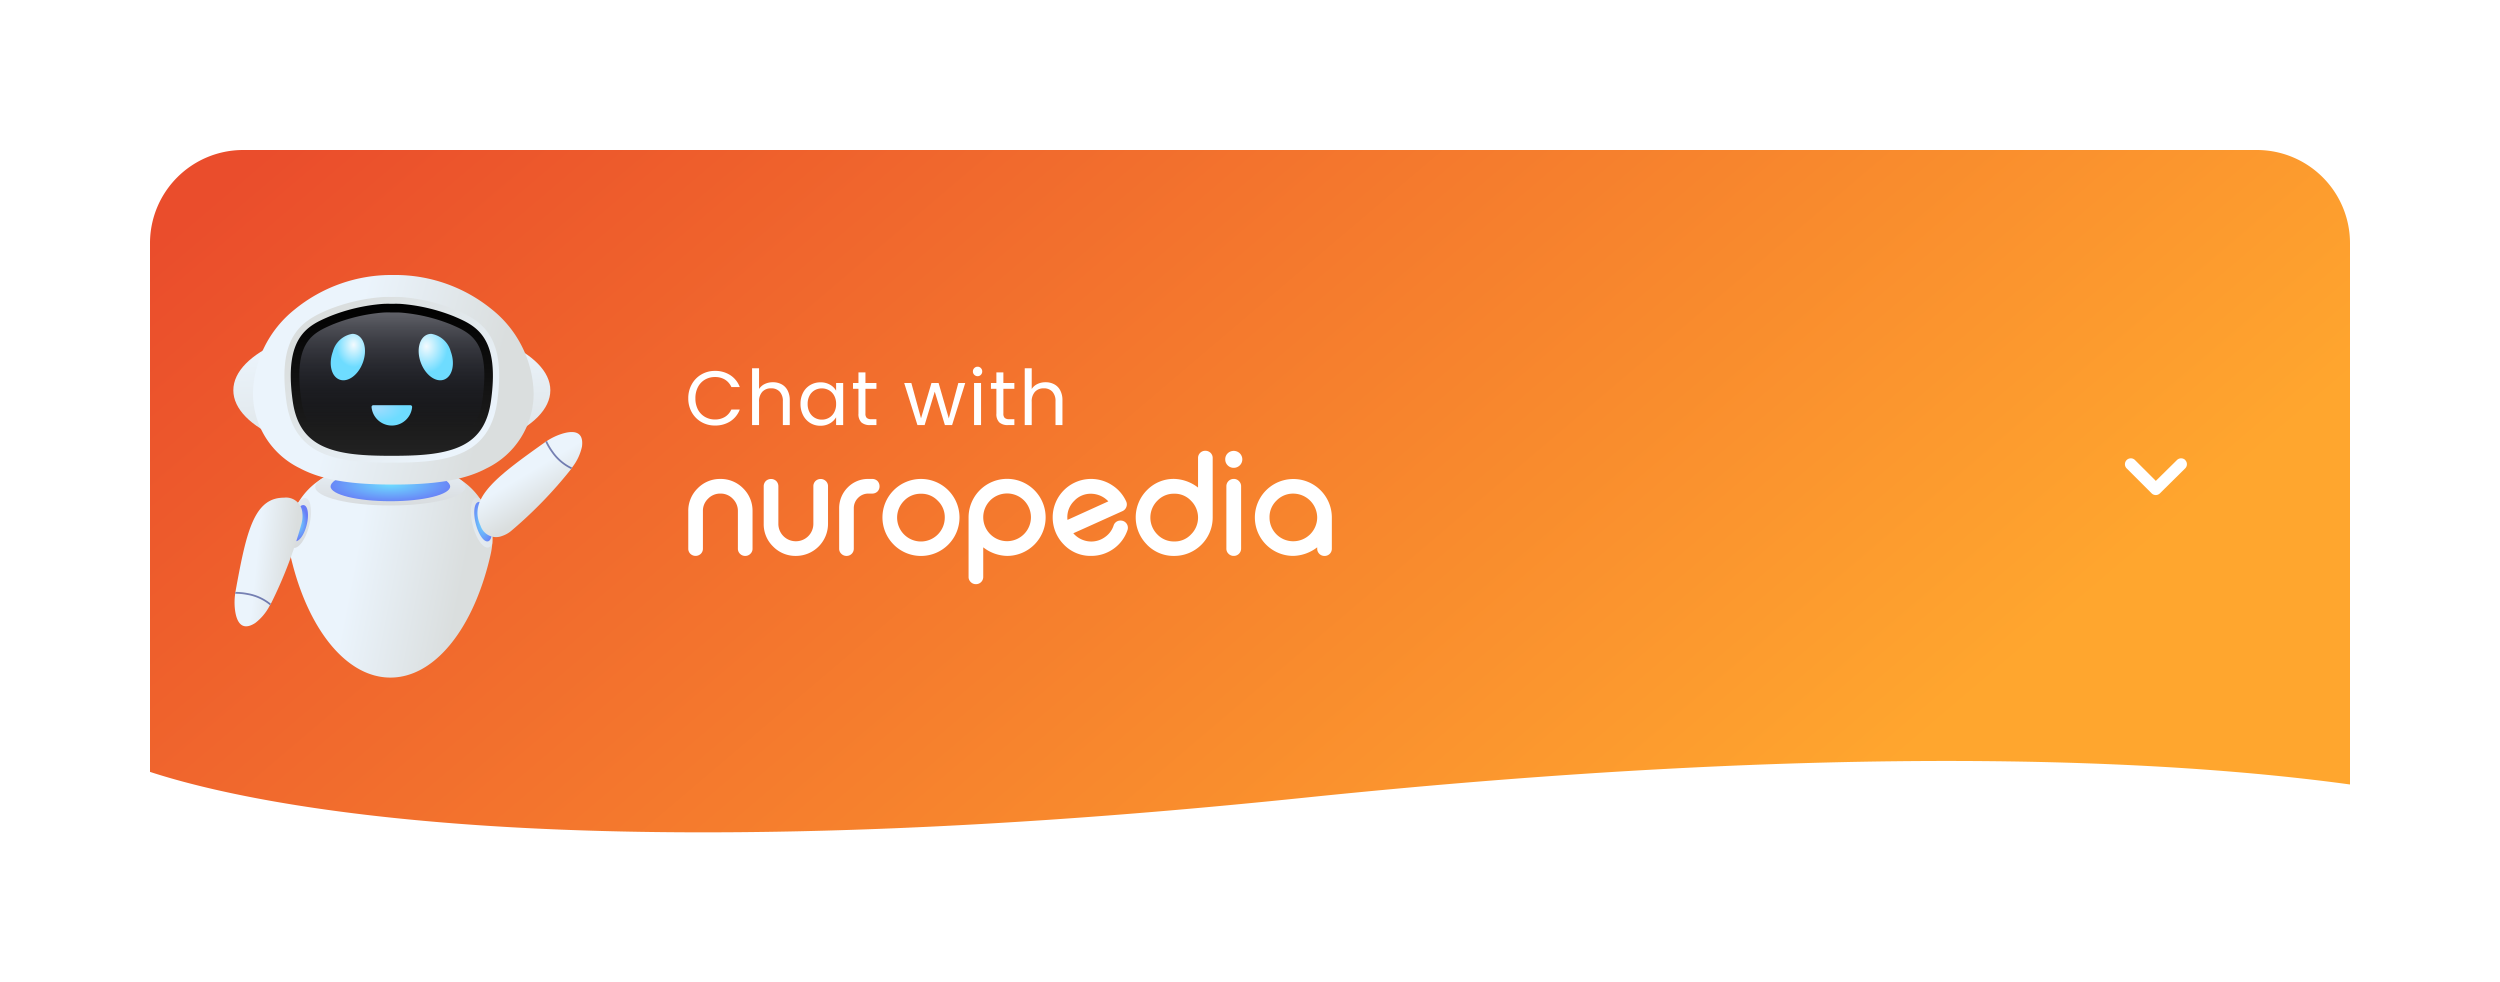 <svg xmlns="http://www.w3.org/2000/svg" xmlns:xlink="http://www.w3.org/1999/xlink" width="300" height="117.882" viewBox="0 0 300 117.882">
  <defs>
    <linearGradient id="linear-gradient" x1="0.014" y1="0.09" x2="0.95" y2="0.453" gradientUnits="objectBoundingBox">
      <stop offset="0" stop-color="#ea4d2c"/>
      <stop offset="1" stop-color="#ffa62e"/>
    </linearGradient>
    <filter id="Path_4337" x="0" y="0" width="300" height="117.882" filterUnits="userSpaceOnUse">
      <feOffset dy="2" input="SourceAlpha"/>
      <feGaussianBlur stdDeviation="6" result="blur"/>
      <feFlood flood-color="#1381ee" flood-opacity="0.2"/>
      <feComposite operator="in" in2="blur"/>
      <feComposite in="SourceGraphic"/>
    </filter>
    <linearGradient id="linear-gradient-2" x1="0.326" y1="0.433" x2="0.853" y2="0.539" gradientUnits="objectBoundingBox">
      <stop offset="0" stop-color="#ebf4fc"/>
      <stop offset="1" stop-color="#dadede"/>
    </linearGradient>
    <linearGradient id="linear-gradient-3" x1="0.539" y1="-0.087" x2="0.566" y2="1.51" gradientUnits="objectBoundingBox">
      <stop offset="0" stop-color="#ebf4fc"/>
      <stop offset="1" stop-color="#cfd0d0"/>
    </linearGradient>
    <radialGradient id="radial-gradient" cx="0.5" cy="0.5" r="0.556" gradientUnits="objectBoundingBox">
      <stop offset="0" stop-color="#6edcff"/>
      <stop offset="1" stop-color="#687df6"/>
    </radialGradient>
    <linearGradient id="linear-gradient-4" x1="0.5" y1="-0.599" x2="0.833" y2="1.587" xlink:href="#linear-gradient-3"/>
    <radialGradient id="radial-gradient-2" cx="0.5" cy="0.5" r="0.48" xlink:href="#radial-gradient"/>
    <linearGradient id="linear-gradient-5" x1="0" y1="1.314" x2="1.39" y2="-0.682" xlink:href="#linear-gradient-3"/>
    <radialGradient id="radial-gradient-3" cx="0.5" cy="0.5" r="0.624" xlink:href="#radial-gradient"/>
    <linearGradient id="linear-gradient-7" x2="1" y2="1" gradientUnits="objectBoundingBox">
      <stop offset="0" stop-color="#7984b5"/>
      <stop offset="1" stop-color="#6c77ad"/>
    </linearGradient>
    <linearGradient id="linear-gradient-8" x1="0.326" y1="0.567" x2="0.853" y2="0.461" xlink:href="#linear-gradient-2"/>
    <linearGradient id="linear-gradient-9" x1="0" y1="1" x2="1" y2="0" xlink:href="#linear-gradient-7"/>
    <linearGradient id="linear-gradient-10" x1="0.355" y1="0.172" x2="0.478" y2="1.232" xlink:href="#linear-gradient-2"/>
    <linearGradient id="linear-gradient-12" x1="0.187" y1="0.209" x2="0.865" y2="0.824" gradientUnits="objectBoundingBox">
      <stop offset="0" stop-color="#dadede"/>
      <stop offset="1" stop-color="#ebf4fc"/>
    </linearGradient>
    <linearGradient id="linear-gradient-13" x1="0.5" x2="0.5" y2="1" gradientUnits="objectBoundingBox">
      <stop offset="0"/>
      <stop offset="1" stop-color="#222"/>
    </linearGradient>
    <linearGradient id="linear-gradient-14" x1="0.5" y1="-0.574" x2="0.5" y2="0.859" gradientUnits="objectBoundingBox">
      <stop offset="0" stop-color="#fff"/>
      <stop offset="1" stop-color="#101531" stop-opacity="0"/>
    </linearGradient>
    <radialGradient id="radial-gradient-4" cx="0.136" cy="0.164" r="0.654" gradientUnits="objectBoundingBox">
      <stop offset="0" stop-color="#a0dcfe"/>
      <stop offset="1" stop-color="#6edcff"/>
    </radialGradient>
    <radialGradient id="radial-gradient-5" cx="0.261" cy="0.257" r="0.543" gradientUnits="objectBoundingBox">
      <stop offset="0" stop-color="#f3fafe"/>
      <stop offset="1" stop-color="#6edcff"/>
    </radialGradient>
    <radialGradient id="radial-gradient-6" cx="0.702" cy="0.24" r="0.486" xlink:href="#radial-gradient-5"/>
  </defs>
  <g id="Group_2359" data-name="Group 2359" transform="translate(-4495 -15332)">
    <g id="Group_44" data-name="Group 44" transform="translate(4513 15348)">
      <g transform="matrix(1, 0, 0, 1, -18, -16)" filter="url(#Path_4337)">
        <path id="Path_4337-2" data-name="Path 4337" d="M1019.68-50.811V14.137c-21.551-2.953-60.91-5.1-125.694,1.61-88.228,9.132-126.1.864-138.306-3.121V-50.811A11.182,11.182,0,0,1,766.853-62h241.654A11.182,11.182,0,0,1,1019.68-50.811Z" transform="translate(-737.68 78)" fill="url(#linear-gradient)"/>
      </g>
    </g>
    <g id="Group_662" data-name="Group 662" transform="translate(3.593 2)">
      <path id="nurochat" d="M34.51,26.1a.856.856,0,0,1-.612-.253.825.825,0,0,1-.262-.612V18.076a4.623,4.623,0,0,1,9.247.02,4.625,4.625,0,0,1-4.623,4.613,4.821,4.821,0,0,1-2.865-1.03v3.555a.863.863,0,0,1-.865.865Zm1.719-10.044a2.866,2.866,0,0,0,2.03,4.886,2.87,2.87,0,0,0,2.02-4.9,2.884,2.884,0,0,0-4.05.009Zm39.494,6.4a.85.85,0,0,1-.252-.612v-.166a4.892,4.892,0,0,1-2.857,1.03A4.609,4.609,0,0,1,67.991,18.1a4.618,4.618,0,1,1,9.237,0v3.749a.862.862,0,0,1-.865.864A.868.868,0,0,1,75.722,22.457Zm-5.138-6.382a2.728,2.728,0,0,0-.835,2.021,2.837,2.837,0,0,0,2.865,2.856A2.869,2.869,0,0,0,75.47,18.1a2.886,2.886,0,0,0-2.857-2.866A2.76,2.76,0,0,0,70.584,16.075Zm-5.751,6.381a.823.823,0,0,1-.262-.612v-7.5a.877.877,0,0,1,.884-.874h.01a.823.823,0,0,1,.612.262.846.846,0,0,1,.262.612v7.5a.862.862,0,0,1-.262.612.853.853,0,0,1-.612.253A.867.867,0,0,1,64.833,22.456Zm-9.791-1.1a4.631,4.631,0,0,1,0-6.537,4.467,4.467,0,0,1,3.263-1.35,4.89,4.89,0,0,1,2.866,1.039V10.956a.855.855,0,0,1,.253-.612.869.869,0,0,1,.612-.252h.019a.9.9,0,0,1,.612.243.859.859,0,0,1,.262.621v7.16a4.609,4.609,0,0,1-4.623,4.594A4.428,4.428,0,0,1,55.042,21.359Zm1.244-5.265a2.859,2.859,0,0,0,0,4.041,2.736,2.736,0,0,0,2.02.845,2.67,2.67,0,0,0,2.021-.845,2.838,2.838,0,0,0,0-4.041,2.673,2.673,0,0,0-2.021-.845A2.7,2.7,0,0,0,56.286,16.094ZM24.66,21.359a4.61,4.61,0,0,1,0-6.537A4.623,4.623,0,0,1,32.547,18.1a4.622,4.622,0,0,1-7.887,3.263Zm1.234-5.265a2.866,2.866,0,0,0,2.03,4.886,2.87,2.87,0,0,0,2.856-2.865,2.727,2.727,0,0,0-.836-2.021,2.686,2.686,0,0,0-2.02-.845A2.74,2.74,0,0,0,25.894,16.094Zm-7.526,6.362a.821.821,0,0,1-.263-.612V16.978a3.522,3.522,0,0,1,1.02-2.477,3.407,3.407,0,0,1,2.487-1.029h.476a.89.89,0,0,1,.621.252.92.92,0,0,1,.243.622.874.874,0,0,1-.243.631.891.891,0,0,1-.621.253h-.476a1.7,1.7,0,0,0-1.234.515,1.726,1.726,0,0,0-.515,1.244v4.856a.862.862,0,0,1-.864.865A.864.864,0,0,1,18.368,22.456Zm-8.189-.874a3.719,3.719,0,0,1-1.127-2.719V14.346a.885.885,0,0,1,.253-.622.915.915,0,0,1,1.252,0,.889.889,0,0,1,.253.622v4.517a2.09,2.09,0,0,0,2.1,2.088,2.09,2.09,0,0,0,2.1-2.088V14.346a.874.874,0,0,1,.253-.622.906.906,0,0,1,1.253.01.835.835,0,0,1,.253.612v4.517a3.849,3.849,0,0,1-3.857,3.846A3.74,3.74,0,0,1,10.179,21.582Zm34.9-.224a4.63,4.63,0,0,1,0-6.536,4.608,4.608,0,0,1,5.789-.593,4.528,4.528,0,0,1,1.681,1.943.848.848,0,0,1,.019.67.875.875,0,0,1-.447.486L49.079,18.7c-1.243.563-2.2.992-2.875,1.292a2.876,2.876,0,0,0,2.137.991,2.8,2.8,0,0,0,1.69-.553,2.692,2.692,0,0,0,1.01-1.371.849.849,0,0,1,.845-.591A.862.862,0,0,1,52.7,19.63a4.515,4.515,0,0,1-1.652,2.214,4.589,4.589,0,0,1-2.71.864A4.425,4.425,0,0,1,45.077,21.358Zm1.244-5.264a2.725,2.725,0,0,0-.836,2.021,1.5,1.5,0,0,0,.02.272l4.9-2.224a2.886,2.886,0,0,0-2.069-.914A2.7,2.7,0,0,0,46.321,16.094ZM6.207,22.456a.846.846,0,0,1-.253-.612V17.337a2.042,2.042,0,0,0-.612-1.486,2.013,2.013,0,0,0-1.487-.622,2.013,2.013,0,0,0-1.486.622,2,2,0,0,0-.612,1.486v4.507a.849.849,0,0,1-.252.612.907.907,0,0,1-1.253,0A.849.849,0,0,1,0,21.844V17.337A3.763,3.763,0,0,1,1.127,14.6a3.74,3.74,0,0,1,2.729-1.127A3.755,3.755,0,0,1,6.585,14.6a3.763,3.763,0,0,1,1.127,2.739v4.507a.823.823,0,0,1-.262.612.837.837,0,0,1-.612.252A.863.863,0,0,1,6.207,22.456ZM64.727,11.84a1,1,0,0,1-.291-.719.98.98,0,0,1,.291-.719,1.045,1.045,0,0,1,1.447-.009,1.01,1.01,0,0,1,.01,1.447,1.034,1.034,0,0,1-.729.3A1.015,1.015,0,0,1,64.727,11.84ZM14.637,6.762a2.336,2.336,0,0,1-.857-.931,2.909,2.909,0,0,1-.313-1.363,2.849,2.849,0,0,1,.313-1.359,2.283,2.283,0,0,1,.862-.907,2.366,2.366,0,0,1,1.219-.322,2.223,2.223,0,0,1,1.151.286,1.9,1.9,0,0,1,.728.717V1.962h.848V7.01h-.848V6.071A1.993,1.993,0,0,1,17,6.8a2.23,2.23,0,0,1-1.148.29A2.286,2.286,0,0,1,14.637,6.762Zm.535-3.934a1.6,1.6,0,0,0-.617.645,2.055,2.055,0,0,0-.23.995,2.1,2.1,0,0,0,.23,1.008,1.619,1.619,0,0,0,.617.654,1.658,1.658,0,0,0,.856.226,1.688,1.688,0,0,0,.862-.226,1.612,1.612,0,0,0,.622-.654,2.067,2.067,0,0,0,.229-1,2.047,2.047,0,0,0-.229-.995,1.62,1.62,0,0,0-.622-.649,1.765,1.765,0,0,0-1.718-.005ZM1.579,6.647A3.067,3.067,0,0,1,.423,5.481,3.35,3.35,0,0,1,0,3.8a3.378,3.378,0,0,1,.423-1.69A3.082,3.082,0,0,1,1.579.931,3.191,3.191,0,0,1,3.2.507a3.3,3.3,0,0,1,1.834.508A2.9,2.9,0,0,1,6.181,2.451H5.176a2.013,2.013,0,0,0-.768-.894,2.237,2.237,0,0,0-1.2-.313A2.346,2.346,0,0,0,2,1.557a2.181,2.181,0,0,0-.839.889A2.85,2.85,0,0,0,.856,3.8a2.837,2.837,0,0,0,.3,1.341A2.184,2.184,0,0,0,2,6.025,2.337,2.337,0,0,0,3.2,6.338a2.251,2.251,0,0,0,1.2-.309,1.982,1.982,0,0,0,.768-.889H6.181A2.894,2.894,0,0,1,5.039,6.564a3.334,3.334,0,0,1-1.834.5A3.224,3.224,0,0,1,1.579,6.647Zm42.489.363V4.154A1.63,1.63,0,0,0,43.69,3a1.349,1.349,0,0,0-1.031-.4,1.383,1.383,0,0,0-1.055.415,1.691,1.691,0,0,0-.391,1.207V7.01h-.838V.193h.838V2.68a1.641,1.641,0,0,1,.686-.6,2.222,2.222,0,0,1,.981-.212,2.166,2.166,0,0,1,1.032.244,1.734,1.734,0,0,1,.723.732A2.476,2.476,0,0,1,44.9,4.034V7.01Zm-5.693,0a1.5,1.5,0,0,1-1.05-.322,1.381,1.381,0,0,1-.35-1.059V2.653H36.32V1.962h.654V.691h.838V1.962H39.13v.691H37.813V5.629a.7.7,0,0,0,.158.52.772.772,0,0,0,.543.152h.617V7.01Zm-4.081,0V1.962h.839V7.01Zm-3.5,0L29.578,3,28.362,7.01H27.5L25.911,1.962h.858L27.929,6.2l1.253-4.238h.856l1.226,4.247,1.142-4.247h.829L31.658,7.01Zm-8.971,0a1.5,1.5,0,0,1-1.05-.322,1.381,1.381,0,0,1-.351-1.059V2.653h-.654V1.962h.654V.691h.839V1.962h1.318v.691H21.26V5.629a.7.7,0,0,0,.158.52.77.77,0,0,0,.543.152h.617V7.01Zm-10.473,0V4.154A1.63,1.63,0,0,0,10.971,3a1.35,1.35,0,0,0-1.032-.4,1.383,1.383,0,0,0-1.055.415,1.69,1.69,0,0,0-.391,1.207V7.01H7.655V.193h.838V2.68a1.636,1.636,0,0,1,.686-.6,2.219,2.219,0,0,1,.981-.212,2.171,2.171,0,0,1,1.032.244,1.739,1.739,0,0,1,.723.732,2.486,2.486,0,0,1,.263,1.188V7.01ZM34.321.976a.549.549,0,0,1-.166-.4.551.551,0,0,1,.166-.405.552.552,0,0,1,.4-.166.524.524,0,0,1,.392.166.561.561,0,0,1,.161.405.56.56,0,0,1-.161.4.522.522,0,0,1-.392.166A.549.549,0,0,1,34.321.976Z" transform="translate(4574 15374)" fill="#fff" stroke="rgba(0,0,0,0)" stroke-width="1"/>
      <g id="Nuropedia_Avatar" data-name="Nuropedia Avatar" transform="translate(-4175.593 2343)">
        <g id="Body" transform="translate(8701.602 13042.64)">
          <path id="Body-2" data-name="Body" d="M60.162,166.725c-.114,0-.228.008-.341.013s-.226.01-.338.016c-.149.009-.3.019-.444.031s-.292.022-.436.037-.262.025-.393.042l-.067.008c-.111.011-.222.025-.332.042l-.261.035-.2.031c-.181.027-.359.058-.533.09a16.659,16.659,0,0,0-2.689.722,8.279,8.279,0,0,0-1.609.792h0a8.374,8.374,0,0,0-2.721,2.816,8.466,8.466,0,0,0-1.177,4.114,8.38,8.38,0,0,0,.2,2.024q.161.721.347,1.42c2.108,7.949,6.552,13.427,11.694,13.427s9.586-5.478,11.694-13.427q.186-.7.346-1.42a8.459,8.459,0,0,0,.178-1.2,8.271,8.271,0,0,0-.021-1.494,8.47,8.47,0,0,0-.963-3.135,8.163,8.163,0,0,0-.489-.8,8.339,8.339,0,0,0-2.391-2.311.048.048,0,0,0-.01-.007,8.319,8.319,0,0,0-1.613-.794,16.675,16.675,0,0,0-2.667-.717l-.157-.029-.156-.026c-.08-.014-.161-.026-.243-.04l-.2-.031c-.555-.083-1.127-.142-1.709-.18-.518-.035-1.051-.054-1.595-.054q-.351,0-.693.01" transform="translate(-48.614 -166.715)" fill="url(#linear-gradient-2)"/>
          <path id="Neck_Ring" data-name="Neck Ring" d="M72.389,169.51c0,1.227,4.035,2.222,9.013,2.222s9.013-.995,9.013-2.222-4.035-2.8-9.013-2.8-9.013,1.57-9.013,2.8" transform="translate(-69.16 -166.713)" fill="url(#linear-gradient-3)"/>
          <path id="Neck" d="M85.926,172.708c0,.977,3.212,1.768,7.175,1.768s7.175-.792,7.175-1.768-3.212-2.227-7.175-2.227-7.175,1.25-7.175,2.227" transform="translate(-80.859 -169.969)" fill="url(#radial-gradient)"/>
          <path id="Right_Shoulder_Ring" data-name="Right Shoulder Ring" d="M49.809,197.619a8.466,8.466,0,0,0-1.177,4.114c.026.711.226,1.2.594,1.293.645.161,1.5-1.042,1.911-2.688s.221-3.11-.425-3.271a.456.456,0,0,0-.111-.014c-.257,0-.532.21-.792.565" transform="translate(-48.63 -192.934)" fill="url(#linear-gradient-4)"/>
          <path id="Right_Shoulder" data-name="Right Shoulder" d="M51.154,205.261c-.3,1.191-.152,2.253.323,2.371s1.1-.751,1.4-1.942.153-2.253-.323-2.371a.364.364,0,0,0-.089-.011c-.462,0-1.031.835-1.31,1.953" transform="translate(-50.676 -198.338)" fill="url(#radial-gradient-2)"/>
          <path id="Left_Shoulder_Ring" data-name="Left Shoulder Ring" d="M210.513,196.762c-.645.161-.836,1.626-.426,3.271s1.266,2.849,1.912,2.688a.673.673,0,0,0,.432-.431,8.27,8.27,0,0,0-.021-1.494,8.47,8.47,0,0,0-.963-3.135,8.16,8.16,0,0,0-.489-.8.624.624,0,0,0-.335-.11.463.463,0,0,0-.111.013" transform="translate(-187.972 -192.67)" fill="url(#linear-gradient-5)"/>
          <path id="Left_Shoulder" data-name="Left Shoulder" d="M213.36,200.551c-.49.123-.625,1.278-.3,2.58s.986,2.26,1.477,2.137c.3-.075.47-.543.477-1.2a8.47,8.47,0,0,0-.963-3.135.875.875,0,0,0-.6-.4.361.361,0,0,0-.086.01" transform="translate(-190.575 -195.947)" fill="url(#radial-gradient-3)"/>
        </g>
        <g id="Right_Hand" data-name="Right Hand" transform="translate(8695.147 13046.718)">
          <path id="Hand" d="M6.5,196.782c-3.2.379-4.072,4.5-5.284,11.152,0,.021-.008.043-.01.064-.027.148-.048.295-.065.444a7.388,7.388,0,0,0-.014,1.649c.141,1.3.661,2.832,2.431,1.709a6.166,6.166,0,0,0,1.721-2.04c.075-.127.151-.257.225-.391a51.953,51.953,0,0,0,3.608-9.48,3.3,3.3,0,0,0,.109-1.31,1.953,1.953,0,0,0-2.181-1.829,4.6,4.6,0,0,0-.538.033" transform="translate(-1.088 -196.749)" fill="url(#linear-gradient-2)"/>
          <path id="Band" d="M1.667,280.053c-.013.073-.025.145-.035.219a7.147,7.147,0,0,1,1.428.133,5.8,5.8,0,0,1,2.748,1.246c.036-.06.072-.122.106-.184A6.005,6.005,0,0,0,3.1,280.19a7.3,7.3,0,0,0-1.379-.137H1.667" transform="translate(-1.558 -268.74)" fill="url(#linear-gradient-7)"/>
        </g>
        <g id="Left_Hand" data-name="Left Hand" transform="matrix(0.423, 0.906, -0.906, 0.423, 8736.146, 13038.189)">
          <path id="Hand-2" data-name="Hand" d="M5.414,15.407c-3.2-.379-4.072-4.5-5.284-11.152,0-.021-.008-.043-.01-.064C.092,4.044.071,3.9.054,3.748A7.388,7.388,0,0,1,.039,2.1C.18.8.7-.733,2.471.391A6.166,6.166,0,0,1,4.191,2.43c.075.127.151.257.225.391A51.953,51.953,0,0,1,8.024,12.3a3.3,3.3,0,0,1,.109,1.31,1.953,1.953,0,0,1-2.181,1.829,4.6,4.6,0,0,1-.538-.033" transform="translate(0 0)" fill="url(#linear-gradient-8)"/>
          <path id="Band-2" data-name="Band" d="M.035,1.6C.021,1.524.01,1.453,0,1.379a7.144,7.144,0,0,0,1.428-.133A5.8,5.8,0,0,0,4.176,0c.036.06.072.122.106.184A6,6,0,0,1,1.47,1.461,7.3,7.3,0,0,1,.09,1.6H.035" transform="translate(0.074 2.53)" fill="url(#linear-gradient-9)"/>
        </g>
        <g id="Head" transform="translate(8695 13020)">
          <path id="Ears" d="M0,49.678c0,4.529,8.516,8.2,19.02,8.2s19.02-3.671,19.02-8.2-8.515-8.2-19.02-8.2S0,45.149,0,49.678" transform="translate(0 -35.845)" fill="url(#linear-gradient-10)"/>
          <path id="Head-2" data-name="Head" d="M34.2,0A18.345,18.345,0,0,0,22.341,4.155a13.276,13.276,0,0,0-4.981,10.01A9.981,9.981,0,0,0,23.009,23.2c2.819,1.511,6.585,1.948,11.191,1.948s8.371-.437,11.191-1.948a9.981,9.981,0,0,0,5.649-9.036,13.276,13.276,0,0,0-4.981-10.01A18.345,18.345,0,0,0,34.2,0Z" transform="translate(-15.003 0)" fill="url(#linear-gradient-2)"/>
          <path id="Face_Ring" data-name="Face Ring" d="M58.085,19.374h-.063a10.434,10.434,0,0,0-1.113.012,21.989,21.989,0,0,0-6.534,1.531C47.227,22.264,44.31,24.07,45.4,31.906c.434,3.133,1.828,4.942,3.827,5.979,2.122,1.1,4.929,1.335,8,1.367.555,0,1.106,0,1.648,0,3.075-.032,5.882-.267,8-1.367,2-1.036,3.392-2.846,3.827-5.979,1.086-7.836-1.828-9.642-4.979-10.989a21.978,21.978,0,0,0-6.53-1.531s-.24-.02-.649-.02c-.137,0-.292,0-.464.008" transform="translate(-39.033 -16.736)" fill="url(#linear-gradient-12)"/>
          <path id="Face" d="M62.034,43.658c-2.774-.029-5.631-.2-7.708-1.28-1.926-1-2.994-2.693-3.36-5.33-1.079-7.759,1.866-9.02,4.465-10.132a21.587,21.587,0,0,1,6.326-1.482c.029,0,.245-.019.607-.019.128,0,.274,0,.435.008h.137c.161-.006.307-.008.435-.008.362,0,.579.017.581.017a21.6,21.6,0,0,1,6.35,1.484c2.6,1.111,5.543,2.37,4.467,10.131-.366,2.637-1.433,4.331-3.36,5.33-2.077,1.076-4.933,1.252-7.711,1.28-.271,0-.548,0-.826,0s-.558,0-.839,0" transform="translate(-43.847 -21.964)" stroke="rgba(0,0,0,0)" stroke-width="1" fill="url(#linear-gradient-13)"/>
          <path id="Face_Highlight" data-name="Face Highlight" d="M69.541,33.063h-.209c-.148-.005-.282-.007-.4-.007-.3,0-.488.013-.546.017a20.665,20.665,0,0,0-5.978,1.4c-2.476,1.06-4.815,2.06-3.845,9.035.32,2.306,1.186,3.71,2.81,4.551,1.884.977,4.593,1.137,7.238,1.164q.418,0,.832,0c.276,0,.55,0,.815,0,2.649-.027,5.361-.187,7.245-1.164,1.623-.842,2.489-2.245,2.809-4.552.967-6.977-1.371-7.976-3.847-9.034a20.521,20.521,0,0,0-6.021-1.4c-.009,0-.195-.014-.5-.014-.118,0-.251,0-.4.007" transform="translate(-50.416 -28.567)" fill="url(#linear-gradient-14)"/>
          <path id="Mouth" d="M122.338,115.05a.21.21,0,0,0-.208.229,2.445,2.445,0,0,0,4.868,0,.21.21,0,0,0-.208-.229Z" transform="translate(-105.544 -99.426)" fill="url(#radial-gradient-4)"/>
        </g>
        <g id="Eyes" transform="translate(8706.689 13027.062)">
          <path id="Left_Eye" data-name="Left Eye" d="M164.831,52.526c-.994.364-1.355,1.871-.808,3.366s1.8,2.411,2.792,2.047,1.355-1.872.807-3.366a2.9,2.9,0,0,0-2.336-2.127,1.317,1.317,0,0,0-.456.08" transform="translate(-153.218 -52.446)" fill="url(#radial-gradient-5)"/>
          <path id="Right_Eye" data-name="Right Eye" d="M86.337,54.264c-.548,1.495-.186,3,.807,3.366s2.244-.552,2.792-2.047.187-3-.807-3.366a1.318,1.318,0,0,0-.456-.08,2.9,2.9,0,0,0-2.336,2.126" transform="translate(-86.082 -52.138)" fill="url(#radial-gradient-6)"/>
        </g>
      </g>
    </g>
    <path id="Path_4810" data-name="Path 4810" d="M433.811,81.147a.705.705,0,0,0-1,0l-2.535,2.5-2.5-2.5a.707.707,0,1,0-1,1l2.994,2.994a.707.707,0,0,0,1,0l0,0,3.029-2.994a.706.706,0,0,0,0-1l0,0" transform="translate(4323.423 15306.059)" fill="#fff"/>
  </g>
</svg>
